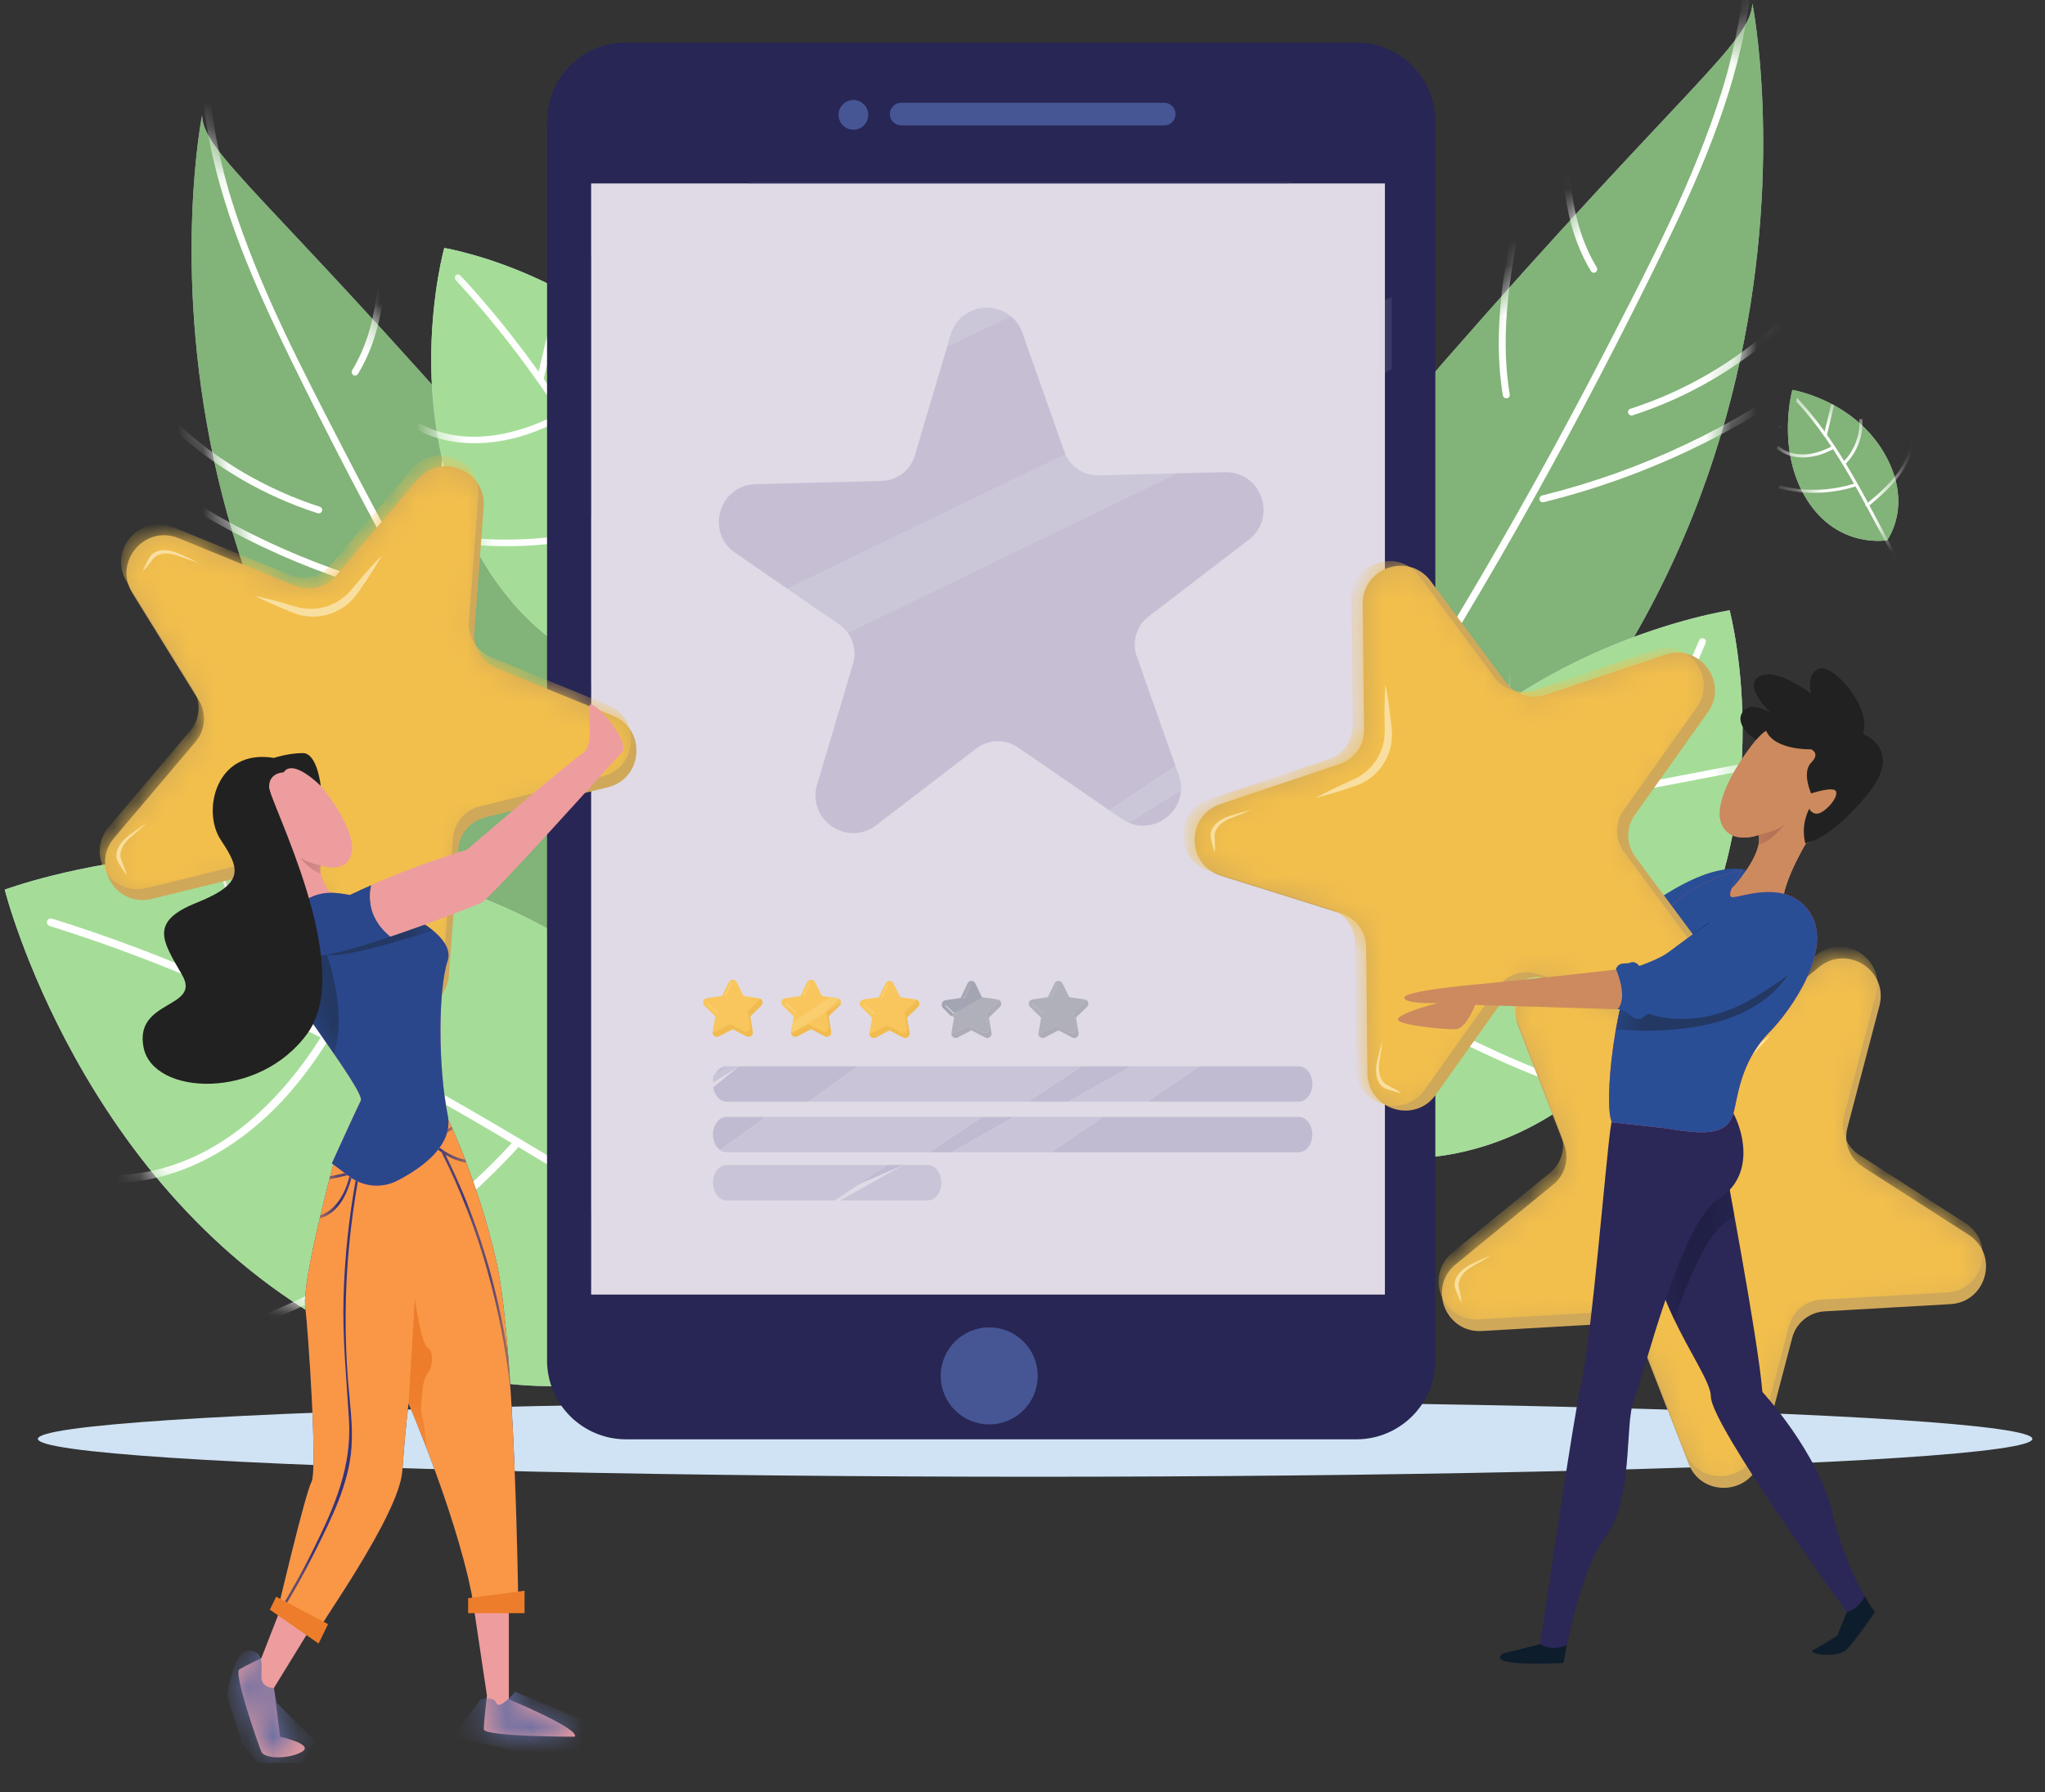 <svg xmlns="http://www.w3.org/2000/svg" xmlns:xlink="http://www.w3.org/1999/xlink" width="81" height="71" viewBox="0 0 81 71">
    <rect x="0" y="0" width="81" height="71" fill="#333333" stroke="none"/>
    <defs>
        <path id="6olm9fg8ga" d="M3.069 6.069c-.158 0-.315-.013-.47-.037-.148-1.66-.425-2.698-.425-2.698s-.772.117-1.981.462C-.058 2.73.295 1.568 1.199.83 1.747.382 2.409.164 3.065.164c.856 0 1.705.37 2.288 1.085 1.032 1.262.844 3.122-.418 4.154-.549.448-1.21.666-1.866.666"/>
        <path id="9ldyll5x2c" d="M.177 37.757S1.67 25.132 11.14 14.295C20.613 3.457 23.261 1.689 23.33.139c0 0 4.913 24.473-18.533 39.092l-4.62-1.474"/>
        <path id="mncgyktzhe" d="M22.81 36.37s-1.442-12.187-10.584-22.648C3.083 3.26.526 1.553.46.057c0 0-4.743 23.624 17.89 37.736l4.459-1.423"/>
        <path id="vz7tmaselg" d="M11.52 17.508s-5.663 1.037-9.246-4.7C-1.31 7.068.617.188.617.188S7.53 1.316 11.111 7.337s.408 10.171.408 10.171"/>
        <path id="lfozpzlcoi" d="M31.22 18.165s-7.57 6.393-17.832.887C3.124 13.546.117 1.619.117 1.619s11.29-4.228 21.79 1.702C32.41 9.25 31.22 18.165 31.22 18.165"/>
        <path id="aq6p34w1tk" d="M1.818 21.774s-4.141-5.995.617-13.114c4.758-7.119 13.7-8.472 13.7-8.472s2.292 8.561-2.793 15.825c-5.085 7.265-11.524 5.76-11.524 5.76"/>
        <path id="z1052u27xm" d="M4.084 6.064s-1.947.357-3.18-1.616C-.328 2.475.334.108.334.108s2.377.388 3.609 2.459c1.232 2.07.141 3.497.141 3.497"/>
        <path id="78xc2jsxwo" d="M17.35 1.895l-1.269 4.83c-.155.59.088 1.212.6 1.541l4.202 2.7c1.217.781.723 2.664-.721 2.746l-4.986.286c-.608.035-1.125.458-1.28 1.048l-1.269 4.83c-.367 1.399-2.31 1.51-2.835.162l-1.813-4.653c-.221-.568-.783-.929-1.392-.894l-4.985.286c-1.445.083-2.15-1.73-1.031-2.646l3.865-3.162c.472-.386.642-1.032.42-1.6L3.044 2.716C2.519 1.368 4.025.136 5.242.917l4.201 2.7c.513.329 1.18.29 1.652-.095L14.96.36c1.12-.916 2.757.136 2.39 1.535"/>
        <path id="bz15tet75q" d="M31.012 0.131L0.11 0.131 0.11 44.045 31.854 44.045 31.854 0.131 31.012 0.131"/>
        <path id="myn6ff9dss" d="M15.156 1.792l-.37 4.98c-.045.608.307 1.176.871 1.407l4.622 1.89c1.34.548 1.195 2.489-.21 2.833l-4.85 1.187c-.592.145-1.024.655-1.069 1.263l-.37 4.98c-.106 1.442-1.997 1.905-2.758.675l-2.628-4.246c-.321-.518-.94-.77-1.532-.626l-4.85 1.188c-1.405.344-2.43-1.311-1.495-2.415l3.226-3.812c.394-.465.444-1.132.123-1.65L1.238 5.2c-.762-1.23.495-2.715 1.834-2.168l4.622 1.89c.565.231 1.214.072 1.607-.393L12.527.717c.935-1.104 2.736-.367 2.63 1.075"/>
        <path id="u6jst6g0nu" d="M3.023 1.133L1.537 3.556l.248 1.929s1.365.296.87.593c-.497.297-1.49.297-1.614 0C.917 5.781-.076 2.963.172 2.814c.248-.148.869-.445.869-.445L1.909.144l1.114.99"/>
        <path id="1ljldkhxiw" d="M1.603.092v4.302s2.854 1.187 2.605 1.484c0 0-3.598 0-3.598-.297 0-.296.124-1.335.124-1.335L.15.33 1.603.092"/>
        <path id="r8xbtyf1sy" d="M6.79.128L2.321 2.057s-1.24 4.599-1.117 5.637c.124 1.038.496 6.527.248 6.973-.248.445-1.365 5.192-1.365 5.192s1.738.742 1.613.742c-.124 0 3.227-4.6 3.351-6.38.124-1.78.248-2.67.248-2.67s2.11 4.896 2.606 8.16l1.737-.297s-.124-10.236-.868-13.5C8.03 2.65 6.789.128 6.789.128"/>
        <path id="mzjc0ifquA" d="M4.898 6.444s-.7-.366-.908-.59c-.208-.225-.929-1.118-.8-1.654 0 0 .927.351 1.205-.384C4.758 2.856 3.008.625 2.581.5 2.153.375 1.203-.204.309.518c-.893.721.39 3.8 1.357 3.946 0 0 1.038 1.714.68 2.27 0 0 1.476.627 2.033.217.557-.41.519-.507.519-.507"/>
        <path id="j67h24suyC" d="M2.456 10.889s.956-2.104 1.147-2.486C3.794 8.02.161 3.432.161 2.858c0-.574.574-2.868 2.486-2.677 1.912.191 4.78 1.53 4.398 2.677-.382 1.147-.382 4.207 0 6.119.239 1.193-1.011 2.088-1.986 2.592-.614.319-1.355.256-1.908-.16l-.695-.52"/>
        <path id="nbidz25knE" d="M8.706 18.402c-.375-.652-.928-1.784-1.27-3.27-.557-2.41-2.783-4.822-2.783-4.822-.186-2.226-1.484-8.904-1.484-9.09 0 0-1.67-3.153-2.783.742-1.113 3.896 2.226 7.42 2.226 8.533 0 1.113 5.38 8.533 5.38 8.533l-.004.01c.24-.075.52-.248.718-.636"/>
        <path id="wrgtpm5jkG" d="M.044 7.917s.863-.45 1.118-.726c.255-.276 1.143-1.377.984-2.036 0 0-1.14.432-1.483-.473C.217 3.502 2.371.752 2.897.599 3.423.445 4.593-.267 5.693.62c1.1.888-.48 4.678-1.67 4.859 0 0-1.278 2.11-.836 2.794 0 0-1.818.773-2.504.267-.686-.505-.639-.624-.639-.624"/>
        <path id="4ttj1n77kI" d="M2.325 10.28c1.444.227 2.448.35 2.736-.533.184-.565.243-2.056 1.443-3.267.864-.872 2.503-3.24 1.647-4.671-.855-1.43-2.69-.692-3.089-.676-.398.016.357-1.08.357-1.08-1.978.479-3.034 1.38-3.882 2.818C.32 4.934-.073 9.5.273 10.05l2.052.228"/>
        <path id="mawweolceK" d="M9.407.8l2.975 4.01c.363.49 1 .69 1.579.495l4.733-1.59c1.371-.461 2.53 1.102 1.693 2.28l-2.895 4.07c-.353.496-.347 1.164.017 1.654l2.976 4.01c.861 1.162-.267 2.748-1.647 2.314l-4.764-1.495c-.582-.182-1.215.03-1.568.527l-2.895 4.07c-.838 1.178-2.695.596-2.71-.85l-.05-4.994c-.006-.61-.404-1.146-.986-1.329l-4.764-1.495c-1.38-.433-1.4-2.38-.029-2.84l4.733-1.59c.579-.195.966-.74.96-1.35l-.05-4.992C6.7.258 8.544-.362 9.406.8"/>
    </defs>
    <g fill="none" fill-rule="evenodd">
        <g>
            <g>
                <g transform="translate(-259 -41) translate(259 41)">
                    <ellipse cx="41" cy="57" fill="#D0E3F4" rx="39.5" ry="1.5"/>
                    <g>
                        <g transform="translate(66.334 20.843)">
                            <mask id="rpgz0gzojb" fill="#fff">
                                <use xlink:href="#6olm9fg8ga"/>
                            </mask>
                            <path d="M3.069 6.069c-.158 0-.315-.013-.47-.037-.148-1.66-.425-2.698-.425-2.698s-.772.117-1.981.462C-.058 2.73.295 1.568 1.199.83 1.747.382 2.409.164 3.065.164c.856 0 1.705.37 2.288 1.085 1.032 1.262.844 3.122-.418 4.154-.549.448-1.21.666-1.866.666" mask="url(#rpgz0gzojb)"/>
                        </g>
                        <path fill="#B1B4D0" d="M46.258 37.757s1.493-12.625 10.964-23.462C66.694 3.457 69.342 1.689 69.41.139c0 0 4.913 24.473-18.533 39.092l-4.62-1.474"/>
                        <g transform="translate(46.08)">
                            <mask id="dd3zmkjl5d" fill="#fff">
                                <use xlink:href="#9ldyll5x2c"/>
                            </mask>
                            <use fill="#82B378" xlink:href="#9ldyll5x2c"/>
                            <path fill="#FFFFFE" stroke="#FFF" stroke-width=".2" d="M.739 39.921l.04.035.014.035c-.028.139-.205.215-.294.083-.097-.144.08-.326.158-.417.325-.376.714-.71 1.057-1.072 1.337-1.412 2.57-2.92 3.73-4.48 2.333-3.142 4.402-6.484 6.407-9.842 2.038-3.412 3.969-6.888 5.789-10.421 1.696-3.293 3.455-6.635 4.567-10.18.622-1.98.913-3.991 1.105-6.051.177-1.883.349-3.774.92-5.587.015-.046.084-.017.07.028-.998 3.165-.776 6.542-1.513 9.76-.758 3.308-2.247 6.392-3.746 9.417-3.258 6.574-6.877 12.992-10.904 19.127-1.121 1.707-2.29 3.384-3.55 4.992-.619.79-1.26 1.562-1.926 2.312-.354.398-.716.79-1.085 1.174-.174.18-.35.36-.527.537-.126.127-.571.426-.358.61-.036-.031.01-.09.046-.06M15.025 19.725c3.949-.975 7.666-2.733 10.925-5.168.038-.028.083.03.045.06-3.27 2.442-6.999 4.204-10.961 5.182-.047.011-.055-.063-.01-.074M18.524 16.29c2.158-.697 4.129-1.839 5.806-3.365.036-.032.08.028.045.06-1.682 1.53-3.658 2.675-5.823 3.374-.045.015-.073-.055-.028-.07" mask="url(#dd3zmkjl5d)"/>
                            <path fill="#FFFFFE" d="M20.062 27.02c-1.407.102-2.788.363-4.136.781-.045.014-.074-.055-.028-.069 1.353-.42 2.741-.683 4.155-.786.047-.004.057.07.009.074" mask="url(#dd3zmkjl5d)"/>
                            <path fill="#FFFFFE" stroke="#FFF" stroke-width=".2" d="M13.547 15.651c-.428-2.553.06-5.111.56-7.616.01-.047.084-.038.075.01-.5 2.498-.988 5.05-.561 7.597.008.047-.066.056-.074.01" mask="url(#dd3zmkjl5d)"/>
                            <path fill="#FFFFFE" d="M7.477 26.933c-1.168-3.21-1.423-6.695-.735-10.042.01-.047.084-.037.074.01-.686 3.335-.434 6.804.73 10.004.017.045-.052.073-.069.028M2.692 32.824c-.877-1.596-1.233-3.404-1.03-5.213.005-.048.079-.037.073.01-.201 1.799.155 3.59 1.027 5.175.023.042-.047.07-.07.028" mask="url(#dd3zmkjl5d)"/>
                            <path fill="#FFFFFE" stroke="#FFF" stroke-width=".2" d="M17.022 10.69c-1.138-1.878-1.174-4.109-1.175-6.24 0-.047.074-.057.074-.01 0 2.115.031 4.34 1.16 6.206.025.04-.034.086-.059.045" mask="url(#dd3zmkjl5d)"/>
                        </g>
                        <path fill="#B1B4D0" d="M30.351 40.892s-1.44-12.186-10.584-22.648C10.624 7.783 8.068 6.076 8.003 4.58c0 0-4.743 23.624 17.89 37.735l4.458-1.423"/>
                        <g transform="translate(7.542 4.522)">
                            <mask id="07b9hlrunf" fill="#fff">
                                <use xlink:href="#mncgyktzhe"/>
                            </mask>
                            <use fill="#82B378" xlink:href="#mncgyktzhe"/>
                            <path fill="#FFFFFE" stroke="#FFF" stroke-width=".2" d="M22.267 38.46l-.038.033-.014.033c.027.134.197.208.284.08.094-.138-.077-.314-.153-.402-.314-.363-.69-.686-1.02-1.035-1.291-1.362-2.481-2.818-3.6-4.324-2.253-3.033-4.25-6.259-6.186-9.5-1.967-3.294-3.83-6.65-5.587-10.06-1.638-3.179-3.335-6.405-4.41-9.827-.6-1.911-.88-3.852-1.066-5.84C.307-4.202.14-6.027-.411-7.777c-.014-.045-.08-.017-.067.027.963 3.055.749 6.315 1.46 9.42.732 3.194 2.169 6.171 3.616 9.091 3.145 6.346 6.639 12.542 10.526 18.464 1.082 1.648 2.21 3.267 3.427 4.819.597.762 1.215 1.508 1.859 2.231.342.385.69.763 1.047 1.134.168.174.337.347.508.519.123.122.552.41.346.588.035-.03-.008-.088-.044-.058M8.477 18.964c-3.812-.941-7.4-2.64-10.546-4.988-.037-.028-.08.03-.044.057 3.157 2.357 6.756 4.058 10.581 5.002.045.011.053-.06.009-.071M5.099 15.648c-2.083-.673-3.985-1.775-5.605-3.248-.034-.031-.077.026-.043.057 1.624 1.478 3.531 2.583 5.62 3.257.045.015.072-.052.028-.066" mask="url(#07b9hlrunf)"/>
                            <path fill="#FFFFFE" d="M3.615 26.005c1.358.1 2.691.351 3.992.755.044.013.071-.053.027-.067-1.306-.405-2.646-.66-4.01-.759-.047-.004-.056.068-.01.071M9.904 15.031c.413-2.464-.06-4.934-.542-7.352-.009-.045-.08-.036-.071.01.481 2.411.954 4.875.541 7.333-.007.046.064.055.072.01M15.763 25.922c1.127-3.1 1.374-6.463.71-9.694-.01-.045-.081-.036-.072.01.662 3.22.418 6.568-.705 9.657-.016.043.05.07.067.027M20.381 31.608c.847-1.54 1.191-3.285.996-5.032-.006-.046-.077-.036-.072.01.195 1.736-.15 3.465-.99 4.995-.023.04.044.067.066.027" mask="url(#07b9hlrunf)"/>
                            <path fill="#FFFFFE" stroke="#FFF" stroke-width=".2" d="M6.55 10.243C7.646 8.43 7.682 6.276 7.682 4.218c0-.045-.071-.055-.071-.008 0 2.041-.03 4.19-1.12 5.99-.024.038.033.082.057.043" mask="url(#07b9hlrunf)"/>
                        </g>
                        <path fill="#C7C4D8" d="M28.5 27.143s-5.663 1.037-9.247-4.7c-3.583-5.739-1.656-12.62-1.656-12.62s6.912 1.128 10.493 7.15c3.583 6.02.41 10.17.41 10.17"/>
                        <g transform="translate(16.98 9.635)">
                            <mask id="wui6ws5roh" fill="#fff">
                                <use xlink:href="#vz7tmaselg"/>
                            </mask>
                            <use fill="#A5DD98" xlink:href="#vz7tmaselg"/>
                            <path fill="#FAECEA" d="M-.734 4.404l-.075-.022c-.021-.007-.045.006-.05.028-.007.021.006.044.027.05l.075.022c.021.007.044-.006.05-.028.007-.021-.006-.044-.027-.05" mask="url(#wui6ws5roh)"/>
                            <path fill="#FFFFFE" stroke="#FFF" stroke-width=".2" d="M1.14 1.388c1.205 1.298 2.308 2.69 3.328 4.138C5.48 6.965 6.41 8.458 7.296 9.978c.89 1.53 1.733 3.086 2.567 4.647.835 1.566 1.661 3.137 2.514 4.694.85 1.552 1.728 3.091 2.669 4.592.115.184.232.367.35.55.02.034.075.004.054-.03-.96-1.496-1.854-3.035-2.716-4.59-.86-1.554-1.687-3.124-2.521-4.69-.836-1.571-1.678-3.14-2.563-4.683-.88-1.534-1.802-3.045-2.803-4.503-.99-1.443-2.057-2.835-3.224-4.139-.145-.162-.291-.322-.44-.481-.026-.03-.07.013-.043.043" mask="url(#wui6ws5roh)"/>
                            <path fill="#FFFFFE" stroke="#FFF" stroke-width=".2" d="M4.447 5.391l.804-3.366c.009-.039-.05-.056-.06-.017l-.803 3.366c-.01.039.05.056.059.017" mask="url(#wui6ws5roh)"/>
                            <path fill="#FAECEA" d="M6.578 8.675c1.017-.997 1.687-2.325 1.898-3.732.062-.411.083-.827.064-1.242-.001-.04-.063-.042-.061-.002.062 1.417-.354 2.837-1.16 4.003-.23.334-.494.644-.784.929-.028.027.015.072.043.044" mask="url(#wui6ws5roh)"/>
                            <path fill="#FFFFFE" stroke="#FFF" stroke-width=".2" d="M5.302 6.785C3.753 7.608 1.919 8.1.205 7.503c-.43-.15-.834-.366-1.193-.648-.03-.024-.062.029-.032.053 1.383 1.085 3.267 1.108 4.875.574.51-.17 1.002-.39 1.476-.642.035-.019.006-.073-.03-.055M7.859 11.103c-2.16.683-4.46.896-6.71.624-.65-.08-1.296-.2-1.932-.358-.039-.01-.056.05-.017.059 2.212.553 4.538.624 6.78.208.64-.118 1.272-.277 1.893-.473.038-.012.024-.072-.014-.06" mask="url(#wui6ws5roh)"/>
                            <path fill="#FAECEA" d="M9.243 13.52c1.281-1.076 2.569-2.177 3.573-3.526.867-1.163 1.496-2.526 1.633-3.982.074-.783-.006-1.576-.268-2.318-.013-.037-.073-.024-.06.014.472 1.338.331 2.803-.164 4.114-.558 1.479-1.566 2.727-2.688 3.82-.66.644-1.363 1.24-2.069 1.833-.03.026.013.07.043.045" mask="url(#wui6ws5roh)"/>
                        </g>
                        <path fill="#C7C4D8" d="M31.29 51.788s-7.57 6.393-17.833.887C3.195 47.17.188 35.243.188 35.243s11.29-4.228 21.79 1.701c10.502 5.93 9.312 14.844 9.312 14.844"/>
                        <g transform="translate(.07 33.624)">
                            <mask id="nksqohff0j" fill="#fff">
                                <use xlink:href="#lfozpzlcoi"/>
                            </mask>
                            <use fill="#A5DD98" xlink:href="#lfozpzlcoi"/>
                            <path fill="#FAECEA" d="M1.705 9.07l-.13.032c-.037.009-.061.048-.052.086.009.037.048.06.085.052l.13-.031c.038-.01.062-.049.053-.086-.01-.037-.048-.061-.086-.052" mask="url(#nksqohff0j)"/>
                            <path fill="#FFFFFE" stroke="#FFF" stroke-width=".2" d="M1.924 2.963c2.912.908 5.75 2.043 8.512 3.335 2.742 1.283 5.412 2.717 8.033 4.23 2.639 1.524 5.23 3.127 7.81 4.747 2.588 1.624 5.165 3.265 7.77 4.86 2.6 1.592 5.227 3.14 7.916 4.576.33.176.662.351.994.524.06.032.116-.059.055-.09-2.715-1.416-5.366-2.95-7.984-4.536-2.613-1.585-5.193-3.221-7.778-4.849-2.593-1.631-5.192-3.254-7.835-4.803-2.626-1.54-5.296-3.006-8.038-4.328C8.665 5.32 5.88 4.154 3.022 3.204c-.355-.118-.711-.232-1.068-.343-.066-.02-.095.081-.03.102" mask="url(#nksqohff0j)"/>
                            <path fill="#FAECEA" d="M10.29 6.115L8.611.398c-.02-.066-.123-.041-.103.025l1.679 5.716c.019.066.122.041.103-.024M16.283 9.196c.666-2.359.53-4.915-.358-7.198-.26-.667-.584-1.306-.966-1.91-.037-.059-.13-.008-.094.05 1.305 2.061 1.899 4.54 1.692 6.971-.06.697-.187 1.385-.377 2.058-.018.066.084.095.103.03" mask="url(#nksqohff0j)"/>
                            <path fill="#FFFFFE" stroke="#FFF" stroke-width=".2" d="M12.76 7.466c-1.61 2.554-3.93 4.855-7 5.432-.772.145-1.56.166-2.336.052-.068-.01-.07.097-.002.106 2.994.439 5.827-1.139 7.772-3.312.618-.69 1.163-1.44 1.656-2.223.037-.058-.054-.113-.09-.055M20.272 11.728c-2.642 2.867-5.896 5.154-9.488 6.67-1.04.44-2.107.812-3.194 1.12-.066.018-.04.121.025.102 3.778-1.066 7.313-2.95 10.308-5.489.855-.724 1.663-1.502 2.422-2.326.046-.05-.027-.128-.073-.077" mask="url(#nksqohff0j)"/>
                            <path fill="#FAECEA" d="M24.408 14.154c.993-2.703 1.975-5.449 2.322-8.323.299-2.48.072-5.054-.969-7.346-.559-1.232-1.356-2.349-2.382-3.234-.052-.044-.13.028-.078.073 1.85 1.596 2.892 3.904 3.275 6.286.431 2.686-.007 5.414-.748 8.006-.435 1.526-.975 3.02-1.522 4.508-.024.064.078.094.102.03" mask="url(#nksqohff0j)"/>
                        </g>
                        <path fill="#C7C4D8" d="M54.19 45.763s-4.14-5.995.618-13.114c4.758-7.119 13.7-8.472 13.7-8.472s2.292 8.561-2.793 15.825c-5.085 7.264-11.524 5.76-11.524 5.76"/>
                        <g transform="translate(52.373 23.989)">
                            <mask id="mgl2h4df5l" fill="#fff">
                                <use xlink:href="#aq6p34w1tk"/>
                            </mask>
                            <use fill="#A5DD98" xlink:href="#aq6p34w1tk"/>
                            <path fill="#FAECEA" d="M10.568.82l-.013-.098c-.004-.028-.031-.048-.059-.044-.028.004-.048.03-.045.059l.014.097c.004.028.031.048.059.045.028-.004.049-.031.044-.06" mask="url(#mgl2h4df5l)"/>
                            <path fill="#FFFFFE" stroke="#FFF" stroke-width=".2" d="M15.023 1.414c-.872 2.067-1.903 4.062-3.045 5.992-1.134 1.916-2.373 3.767-3.666 5.578-1.303 1.823-2.66 3.605-4.028 5.379C2.91 20.14 1.527 21.91.174 23.704c-1.35 1.79-2.668 3.602-3.91 5.468-.153.23-.304.46-.454.69-.027.042.035.09.062.047 1.229-1.886 2.54-3.718 3.887-5.52 1.344-1.8 2.726-3.572 4.1-5.349 1.378-1.781 2.75-3.568 4.071-5.392 1.313-1.813 2.576-3.663 3.739-5.576 1.15-1.892 2.201-3.847 3.1-5.872.11-.251.22-.504.326-.757.02-.047-.052-.076-.072-.03" mask="url(#mgl2h4df5l)"/>
                            <path fill="#FFFFFE" stroke="#FFF" stroke-width=".2" d="M12.122 7.312l4.303-.823c.05-.01.039-.086-.01-.077l-4.303.823c-.05.01-.04.087.01.077" mask="url(#mgl2h4df5l)"/>
                            <path fill="#FAECEA" d="M9.442 11.479c1.679.655 3.559.737 5.293.25.507-.143.997-.335 1.467-.572.044-.023.015-.095-.03-.072-1.602.808-3.458 1.067-5.223.743-.505-.093-1-.235-1.479-.422-.046-.018-.075.055-.028.073M10.958 9.024C9.203 7.664 7.684 5.803 7.48 3.515c-.052-.575-.01-1.153.128-1.713.012-.049-.066-.058-.078-.01-.534 2.161.42 4.346 1.872 5.925.461.5.971.952 1.509 1.369.04.03.087-.032.047-.062M7.306 14.219C5.395 12.08 3.953 9.538 3.098 6.8c-.248-.792-.445-1.6-.592-2.416-.01-.05-.086-.039-.078.01.512 2.842 1.64 5.562 3.286 7.934.469.677.98 1.323 1.53 1.937.033.038.095-.01.062-.047" mask="url(#mgl2h4df5l)"/>
                            <path fill="#FFFFFE" stroke="#FFF" stroke-width=".2" d="M5.237 17.073c1.907.919 3.846 1.832 5.926 2.29 1.793.395 3.693.412 5.445-.187.94-.321 1.814-.826 2.535-1.514.036-.034-.011-.097-.048-.062-1.299 1.24-3.062 1.84-4.832 1.95-1.997.125-3.962-.39-5.807-1.115-1.085-.427-2.14-.929-3.19-1.435-.046-.021-.075.051-.03.073" mask="url(#mgl2h4df5l)"/>
                        </g>
                        <path fill="#C7C4D8" d="M74.744 21.402s-1.948.356-3.18-1.617c-1.233-1.973-.57-4.339-.57-4.339s2.377.387 3.609 2.458c1.232 2.07.14 3.498.14 3.498"/>
                        <g transform="translate(70.66 15.337)">
                            <mask id="lzwbqhcybn" fill="#fff">
                                <use xlink:href="#z1052u27xm"/>
                            </mask>
                            <use fill="#82B378" xlink:href="#z1052u27xm"/>
                            <path fill="#FAECEA" d="M-0.13 1.558L-0.156 1.551 -0.174 1.56 -0.164 1.578 -0.138 1.585 -0.121 1.576 -0.13 1.558" mask="url(#lzwbqhcybn)"/>
                            <path fill="#FFF" stroke="#FFF" stroke-width=".1" d="M.514.521c.415.447.794.925 1.145 1.423.347.495.668 1.008.972 1.53.306.527.596 1.062.883 1.599.288.538.572 1.079.865 1.614.293.534.594 1.063.918 1.579l.12.19.019-.01c-.33-.516-.638-1.045-.934-1.58-.296-.534-.58-1.074-.868-1.612-.287-.54-.576-1.08-.881-1.61-.302-.528-.62-1.048-.964-1.549C1.45 1.6 1.082 1.12.68.672L.53.506.514.521" mask="url(#lzwbqhcybn)"/>
                            <path fill="#FFF" stroke="#FFF" stroke-width=".1" d="M1.651 1.898L1.928.74l-.02-.006-.277 1.158.02.006M2.384 3.027c.35-.343.58-.8.653-1.284.021-.141.028-.284.022-.427h-.021c.022.487-.122.975-.399 1.376-.08.115-.17.222-.27.32l.015.015M1.945 2.377c-.532.283-1.163.452-1.753.247-.147-.051-.286-.126-.41-.223l-.01.019c.475.373 1.123.38 1.676.197.175-.058.344-.135.507-.221l-.01-.019M2.825 3.862c-.743.235-1.534.308-2.307.215-.224-.027-.446-.069-.665-.124l-.006.02c.761.191 1.56.215 2.332.072.22-.04.437-.095.65-.163l-.004-.02M3.301 4.693c.44-.37.883-.749 1.229-1.213.298-.4.514-.869.561-1.37.025-.268-.002-.541-.092-.796l-.02.005c.162.46.113.963-.057 1.414-.192.509-.539.938-.924 1.314-.227.221-.47.427-.712.63l.015.016" mask="url(#lzwbqhcybn)"/>
                        </g>
                        <path fill="#282654" d="M53.723 57.017H24.797c-1.728 0-3.129-1.4-3.129-3.129V4.808c0-1.727 1.401-3.128 3.13-3.128h28.925c1.728 0 3.129 1.4 3.129 3.129v49.08c0 1.727-1.401 3.128-3.13 3.128"/>
                        <path fill="#DFDAE5" d="M54.021 7.267L23.414 7.267 23.414 51.283 54.855 51.283 54.855 7.267 54.021 7.267"/>
                        <path fill="#465695" d="M41.104 54.504c0 1.061-.86 1.922-1.921 1.922-1.062 0-1.922-.86-1.922-1.922 0-1.06.86-1.921 1.922-1.921 1.06 0 1.92.86 1.92 1.921M34.391 4.55c0 .325-.263.588-.588.588-.325 0-.589-.263-.589-.588 0-.325.264-.589.589-.589.325 0 .588.264.588.589M46.113 4.968H35.695c-.247 0-.449-.202-.449-.449 0-.246.202-.448.449-.448h10.418c.247 0 .448.202.448.448 0 .247-.201.449-.448.449"/>
                        <path fill="#E05766" d="M7.155 41.126l-.125-.018c.004-.027.41-2.79 2.46-2.918l.007.126c-1.946.121-2.338 2.783-2.342 2.81"/>
                        <path fill="#465695" d="M9.118 38.312s.599.481 1.46.24c.86-.242 1.617.474 1.617.474s-.752-2.016-3.077-.714"/>
                        <path fill="#D0A85A" d="M74.442 39.845l-1.269 4.83c-.154.589.088 1.211.601 1.54l4.201 2.7c1.217.782.723 2.664-.721 2.747l-4.985.286c-.61.035-1.126.458-1.281 1.048l-1.269 4.83c-.367 1.398-2.31 1.51-2.835.162l-1.813-4.653c-.221-.568-.783-.93-1.392-.895l-4.985.287c-1.444.082-2.15-1.731-1.031-2.647l3.865-3.162c.472-.386.642-1.032.42-1.6l-1.812-4.653c-.525-1.348.981-2.58 2.198-1.798l4.201 2.699c.513.33 1.18.291 1.652-.095l3.865-3.162c1.12-.915 2.757.137 2.39 1.536"/>
                        <g transform="translate(57.092 37.95)">
                            <mask id="pjinb0nw5p" fill="#fff">
                                <use xlink:href="#78xc2jsxwo"/>
                            </mask>
                            <path fill="#F2BF4C" d="M17.219 1.43l-1.268 4.83c-.155.59.087 1.212.6 1.541l4.201 2.7c1.217.781.723 2.663-.721 2.746l-4.985.286c-.61.035-1.126.458-1.281 1.048l-1.269 4.83c-.367 1.398-2.31 1.51-2.835.162L7.848 14.92c-.221-.568-.783-.929-1.392-.894l-4.985.286c-1.444.083-2.15-1.73-1.031-2.647l3.865-3.161c.472-.386.642-1.032.42-1.6L2.913 2.25C2.388.903 3.894-.33 5.11.452l4.202 2.7c.513.329 1.18.29 1.651-.096L14.83-.105c1.12-.916 2.757.136 2.389 1.535" mask="url(#pjinb0nw5p)"/>
                        </g>
                        <path fill="#F9DF9F" d="M69.387 41.819c.1-.18.217-.36.354-.536.129-.096.26-.191.393-.283-.24.283-.49.554-.747.819M62.923 39.963c-.235-.12-.467-.252-.698-.388l-.084-.048-.04-.023-.042-.02c-.054-.028-.11-.049-.163-.067-.107-.037-.212-.055-.308-.055h-.017c-.094 0-.18.017-.254.052-.039.018-.076.038-.107.065l-.024.02-.024.022-.05.045c-.131.118-.267.232-.416.333.096-.152.204-.293.317-.429.03-.034.053-.068.088-.101.033-.034.073-.061.115-.085.085-.047.19-.068.305-.068.115.002.239.024.365.072.063.024.126.052.188.086l.046.026.046.028.087.058c.225.153.45.31.67.477M57.89 51.622c-.085-.159-.153-.323-.215-.489-.015-.042-.032-.08-.043-.127-.013-.045-.017-.093-.017-.141.003-.098.037-.2.094-.299.06-.098.14-.195.244-.28.053-.042.109-.083.17-.12l.045-.027.047-.025.094-.047c.245-.119.492-.235.748-.342-.222.144-.452.279-.685.41l-.084.05-.04.023-.038.026c-.05.033-.097.07-.14.108-.086.075-.155.158-.203.243-.05.085-.082.172-.089.257-.003.042-.004.085.004.125l.005.03.007.033.014.065c.036.173.067.348.081.527"/>
                        <path fill="#C6BFD4" d="M33.804 33.005c-.92 0-1.748-.882-1.439-1.925l1.421-4.787c.128-.43.041-.884-.213-1.231l13.026-6.31 1.915-.048h.043c1.416 0 2.04 1.806.904 2.677l-3.964 3.038c-.484.37-.674 1.011-.47 1.586l1.536 4.348-2.618 1.75-3.623-2.493c-.24-.166-.52-.248-.797-.248-.303 0-.605.097-.857.29l-3.963 3.038c-.285.218-.598.315-.901.315m11.475-.294c-.191 0-.387-.038-.578-.122l2.079-1.301c-.034.799-.73 1.423-1.5 1.423m-14.088-9.384l-2.07-1.425c-1.192-.82-.639-2.686.807-2.723l4.992-.127c.61-.016 1.14-.422 1.314-1.007l1.284-4.328 2.513-1.199c.2.162.363.384.463.667l1.664 4.708c.013.039.028.076.045.112l-11.012 5.322"/>
                        <path fill="#C1BBD2" d="M51.442 43.64h-5.986l2.051-1.4h3.935c.296 0 .538.315.538.7 0 .385-.242.7-.538.7m-9.12 0h-1.59l2.108-1.4h1.967l-2.484 1.4m-10.298 0h-3.247c-.26 0-.48-.245-.528-.566l1.024-.834h4.7l-1.95 1.4m-3.745-.96c.08-.258.274-.44.499-.44h.006l-.505.44M51.442 45.645h-9.808l2.051-1.4h7.757c.296 0 .538.314.538.7 0 .385-.242.7-.538.7m-13.75 0h-.889l2.108-1.4h1.266l-2.485 1.4m-9.176-.09c-.164-.12-.276-.349-.276-.61 0-.386.242-.7.538-.7h1.563l-1.825 1.31M33.288 47.227L33.067 47.227 35.175 46.151 35.773 46.151 33.288 47.227"/>
                        <path fill="#F9C65D" d="M29.178 38.904l.271.55.607.09c.141.02.198.193.096.292l-.44.428.104.605c.024.14-.123.248-.25.181l-.542-.285-.543.285c-.126.067-.274-.04-.25-.18l.104-.606-.44-.428c-.101-.1-.045-.273.096-.293l.607-.088.272-.55c.063-.128.245-.128.308 0"/>
                        <path fill="#C8C5D9" d="M28.4 42.165c.025 0 .05-.025.074-.078-.024.053-.05.078-.073.078m1.247 0c.099-.003.186-.408.169-.91.017.502-.07.907-.169.91m-1.173-.079l.006-.013.543-1.308.543 1.308.001.003-.001-.003-.543-1.308-.543 1.308-.006.013"/>
                        <path fill="#F1BB50" d="M29.647 41.07c-.026 0-.053-.006-.079-.02h-.001l-.543-.285-.543.285-.006.003c-.025.012-.05.017-.074.017h-.002c-.098 0-.184-.088-.168-.196v-.005l.002-.012c.022.01.045.015.069.015.026 0 .053-.007.08-.02l.542-.286.543.286c.027.013.054.02.08.02.1 0 .189-.09.17-.202l-.104-.604.44-.428c.024-.025.04-.053.047-.083.108.046.142.193.052.281l-.44.428.104.605v.003c.018.11-.07.198-.168.198h-.001"/>
                        <path fill="#FACF72" d="M28.74 39.454c-.018 0-.04-.021-.028-.045l.22-.477c.006-.01.014-.015.023-.015.02 0 .04.021.03.045l-.222.477c-.005.01-.013.015-.022.015M28.408 40.135c-.007 0-.014-.003-.02-.008l-.386-.358c-.022-.02 0-.048.024-.048.007 0 .014.003.02.009l.386.357c.022.02 0 .048-.024.048"/>
                        <path fill="#F9C65D" d="M32.282 38.904l.272.55.607.09c.141.02.197.193.095.292l-.439.428.104.605c.024.14-.124.248-.25.181l-.543-.285-.543.285c-.126.067-.273-.04-.25-.18l.105-.606-.44-.428c-.102-.1-.045-.273.096-.293l.607-.088.271-.55c.063-.128.245-.128.308 0"/>
                        <path fill="#C8C5D9" d="M31.505 42.272h-.001.001c.026 0 .053-.043.079-.137-.026.094-.053.137-.079.137m1.248 0c.099-.004.185-.629.168-1.4.017.771-.07 1.396-.168 1.4"/>
                        <path fill="#F1BB50" d="M31.505 41.07h-.001c-.075 0-.143-.05-.164-.123l.19-.119.499-.262.543.286c.026.013.054.02.08.02.1 0 .189-.09.17-.202l-.101-.587.587-.367c0 .042-.016.086-.052.12l-.439.428.104.605v.003c.017.11-.07.198-.168.198h-.002c-.026 0-.053-.006-.08-.02l-.543-.285-.543.285h-.001c-.026.014-.053.02-.079.02"/>
                        <path fill="#FACF72" d="M31.846 39.454c-.02 0-.04-.021-.03-.045l.222-.477c.005-.01.013-.015.022-.015.02 0 .04.021.029.045l-.221.477c-.005.01-.014.015-.022.015M31.513 40.135c-.007 0-.014-.003-.02-.008l-.386-.358c-.022-.02 0-.048.023-.048.008 0 .015.003.021.009l.386.357c.022.02 0 .048-.024.048"/>
                        <path fill="#F9C65D" d="M35.387 38.953l.272.55.607.089c.14.02.197.194.095.293l-.44.428.105.605c.023.14-.124.247-.25.181l-.543-.285-.543.285c-.126.066-.274-.04-.25-.181l.104-.605-.439-.428c-.102-.1-.046-.273.095-.293l.607-.088.272-.55c.063-.128.245-.128.308 0"/>
                        <path fill="#C8C5D9" d="M34.61 41.27c.026 0 .053-.007.079-.022-.026.015-.053.022-.078.022m1.246 0c.099-.001.186-.1.17-.222.016.122-.071.221-.17.222m-.08-.022l-.544-.32-.543.32.543-.32.543.32h.002m.144-.881l.44-.48v-.001l-.44.48"/>
                        <path fill="#F1BB50" d="M34.61 41.12h-.001c-.097-.001-.182-.086-.17-.192l.002-.01.002-.012c.021.01.044.014.068.014.026 0 .054-.006.08-.02l.543-.285.543.285c.026.014.053.02.08.02.1 0 .188-.09.17-.2l-.104-.605.439-.429c.024-.024.04-.052.047-.082.102.043.139.177.066.266v.001h-.001v.001h-.001l-.004.004v.001l-.001.001-.001.002h-.002v.001l-.001.001-.001.001-.002.002-.44.428.105.605v.003c.017.11-.07.198-.169.198h-.001c-.026 0-.053-.006-.078-.02h-.002l-.543-.285-.543.285h-.001c-.026.014-.053.02-.078.02h-.001"/>
                        <path fill="#FACF72" d="M34.95 39.503c-.019 0-.04-.021-.029-.045l.221-.477c.005-.01.014-.015.023-.015.019 0 .04.021.029.045l-.221.477c-.005.01-.014.015-.023.015M34.618 40.184c-.007 0-.014-.003-.02-.009l-.386-.357c-.022-.02 0-.048.023-.048.007 0 .015.003.021.009l.386.357c.021.02 0 .048-.024.048"/>
                        <path fill="#A4A5B2" d="M37.672 40.258l-.321-.328c-.102-.104-.046-.284.095-.306l.607-.092.271-.574c.032-.067.093-.1.154-.1.062 0 .123.033.155.1l.271.574.022.003-1.076.62-.348-.336c-.007-.006-.014-.009-.021-.009-.024 0-.046.03-.024.05l.338.327-.123.07m.738-1.287c-.009 0-.017.005-.022.016l-.221.498c-.011.025.01.048.029.048.009 0 .017-.005.022-.016l.221-.498c.011-.025-.01-.048-.029-.048"/>
                        <path fill="#A4A5B2" d="M38.196 39.503c-.02 0-.04-.021-.03-.045l.222-.477c.005-.01.013-.015.022-.015.02 0 .04.021.03.045l-.222.477c-.005.01-.013.015-.022.015M37.795 40.131l-.338-.313c-.022-.02 0-.048.024-.048.007 0 .014.003.02.009l.349.322-.055.03"/>
                        <g transform="translate(23.272 7.079)">
                            <mask id="je241yomur" fill="#fff">
                                <use xlink:href="#bz15tet75q"/>
                            </mask>
                            <path fill="#46436F" d="M.11 13.385V3.043l.033-.015V13.37l-.033.015M27.764.19H6.375L6.501.13h21.383l-.12.058" mask="url(#je241yomur)"/>
                            <path fill="#CCC6D9" d="M14.248 6.639l.136-.46c.21-.708.821-1.068 1.433-1.068.336 0 .673.109.943.329l-2.512 1.199" mask="url(#je241yomur)"/>
                            <path fill="#46436F" d="M.143 20.923l-.033-.014v-.887l.033-.016v.917m31.44-13.247V4.813l.27-.131v2.862l-.27.132" mask="url(#je241yomur)"/>
                            <path fill="#CCC6D9" d="M10.301 17.983c-.091-.126-.205-.237-.338-.329L7.92 16.248l11.012-5.322c.227.501.727.827 1.282.827h.036l3.078-.079L10.3 17.983" mask="url(#je241yomur)"/>
                            <path fill="#46436F" d="M0.143 44.045L0.11 44.045 0.11 41.006 0.143 40.989 0.143 44.045" mask="url(#je241yomur)"/>
                            <path fill="#C9C4D7" d="M22.184 36.561h-3.133l2.484-1.4h2.7l-2.05 1.4m-4.725 0H8.753l1.949-1.4h8.866l-2.108 1.4M18.362 38.566H14.42l2.485-1.4h3.508l-2.051 1.4m-4.83 0H5.505c-.095 0-.184-.032-.262-.09l1.825-1.31h8.57l-2.108 1.4M13.476 40.473h-3.46l2.485-1.4h.975c.295 0 .537.315.537.7 0 .385-.242.7-.537.7m-3.681 0H5.506c-.296 0-.538-.315-.538-.7 0-.385.242-.7.538-.7h6.397l-2.108 1.4" mask="url(#je241yomur)"/>
                            <path fill="#AFB0B9" d="M15.83 34.04c-.027 0-.053-.005-.079-.019.026.014.052.02.078.02m-1.247 0c-.098-.001-.184-.088-.168-.197-.016.109.07.196.168.197M16 33.845l-.001-.006-.104-.605.104.605v.006m-.268-.003c-.027 0-.054-.006-.08-.02l-.544-.286-.543.286c-.026.014-.053.02-.08.02-.023 0-.046-.005-.068-.015l.102-.593-.117-.114.122-.068.048.045c.006.006.014.008.02.008.024 0 .046-.028.024-.048l-.037-.035 1.076-.594.585.085c.141.02.197.193.097.292.09-.088.054-.234-.053-.28-.008.03-.023.059-.048.083l-.439.428.104.605c.019.11-.07.2-.17.2" mask="url(#je241yomur)"/>
                            <path fill="#D9D7E3" d="M14.584 34.205c.026 0 .052-.007.078-.022-.026.015-.052.022-.078.022m1.246 0c.097 0 .182-.096.17-.216.012.12-.073.216-.17.216m-.079-.022h-.001l-.543-.324-.543.323.543-.323.543.323.001.001m.144-.891l.44-.485v-.002.002l-.44.485" mask="url(#je241yomur)"/>
                            <path fill="#AEADB7" d="M15.83 34.04c-.027 0-.053-.005-.079-.019h-.001l-.543-.286-.543.285-.002.001c-.026.014-.052.02-.078.02h-.002c-.098-.001-.184-.088-.168-.197v-.005l.002-.012c.021.01.045.015.069.015.026 0 .053-.006.08-.02l.542-.286.544.286c.026.014.053.02.08.02.1 0 .188-.09.169-.201l-.104-.605.44-.428c.024-.024.04-.053.047-.083.107.046.142.192.053.28l-.001.001-.44.428.104.605v.006l.001.004c.012.107-.073.191-.17.192" mask="url(#je241yomur)"/>
                            <path fill="#AFB0B9" d="M14.592 33.105c-.007 0-.015-.002-.021-.008l-.048-.045.055-.03.037.035c.022.02 0 .048-.023.048M19.278 34.04c-.026 0-.053-.005-.079-.019.026.014.053.02.079.02m-1.247 0c-.099-.001-.185-.089-.17-.198-.015.11.071.197.17.198m1.417-.199v-.003l-.104-.605.103.605.001.003m-.27 0c-.026 0-.053-.006-.08-.02l-.542-.286-.543.286c-.027.014-.054.02-.08.02-.024 0-.047-.005-.068-.015l-.002.012.103-.605-.44-.428c-.101-.1-.045-.272.096-.293l.607-.088.272-.55c.031-.064.093-.096.154-.096s.123.032.154.096l.272.55.607.088c.14.02.197.194.095.293.09-.088.056-.235-.052-.28-.007.029-.023.058-.047.082l-.44.428.104.605c.02.11-.07.2-.17.2m-1.52-1.15c-.025 0-.046.029-.024.049l.385.357c.007.006.014.008.02.008.025 0 .046-.028.025-.048l-.386-.357c-.007-.006-.014-.008-.02-.008m.929-.805c-.01 0-.018.004-.023.015l-.22.477c-.012.024.009.046.028.046.01 0 .018-.005.023-.016l.22-.477c.012-.023-.01-.045-.028-.045" mask="url(#je241yomur)"/>
                            <path fill="#D9D7E3" d="M18.032 35.135c.026-.001.053-.028.079-.09-.026.062-.053.089-.079.09m1.247 0c.096-.004.18-.384.17-.864.01.48-.074.86-.17.864m-.08-.09v-.003l-.544-1.307-.543 1.307.543-1.307.543 1.307.001.004" mask="url(#je241yomur)"/>
                            <path fill="#AEADB7" d="M18.032 34.04h-.001c-.099 0-.185-.088-.17-.197l.002-.004.002-.012c.021.01.044.015.068.015.026 0 .053-.006.08-.02l.543-.286.543.286c.026.014.053.02.08.02.1 0 .188-.09.169-.201l-.104-.605.44-.428c.024-.024.04-.053.047-.083.108.046.143.193.052.281l-.44.428.104.605.001.003v.007h.001v.003c.01.105-.074.188-.17.189h-.001c-.026 0-.053-.006-.079-.02l-.544-.286-.543.285-.001.001c-.026.014-.053.02-.079.02" mask="url(#je241yomur)"/>
                            <path fill="#AFB0B9" d="M18.372 32.425c-.019 0-.04-.022-.029-.046l.221-.477c.005-.01.014-.015.023-.015.019 0 .04.022.029.045l-.221.477c-.005.011-.014.016-.023.016M18.04 33.105c-.007 0-.014-.002-.02-.008l-.386-.357c-.022-.02 0-.048.023-.048.007 0 .014.002.02.008l.387.357c.021.02 0 .048-.024.048" mask="url(#je241yomur)"/>
                            <path fill="#46436F" d="M0.11 38.848L0.11 38.773 0.143 38.751 0.143 38.827 0.11 38.848" mask="url(#je241yomur)"/>
                            <path fill="#CCC6D9" d="M21.429 25.51c-.09-.039-.178-.088-.265-.148l-.49-.338 2.617-1.75.128.36c.07.198.096.391.089.575l-2.08 1.3" mask="url(#je241yomur)"/>
                            <path fill="#C9C4D7" d="M4.978 35.802c-.006-.033-.01-.068-.01-.103 0-.07.014-.138.039-.2l.505-.338h.49l-1.024.64" mask="url(#je241yomur)"/>
                            <path fill="#FACD6F" d="M8.068 33.869c-.006-.023-.009-.048-.005-.074-.004.026-.001.051.005.074m.067-.076c-.024 0-.048-.005-.069-.015l-.002.013.065-.38 1.478-.988.282.041c.092.014.149.092.148.173 0-.067-.039-.132-.105-.16-.007.03-.022.058-.047.082l-.44.428.004.018-1.19.745-.045.023c-.026.014-.053.02-.08.02" mask="url(#je241yomur)"/>
                            <path fill="#F4C466" d="M8.068 33.877c-.006-.023-.009-.048-.005-.074l.001-.005.002-.012c.021.01.045.015.069.015.026 0 .053-.007.079-.02l.044-.024-.19.12m1.38-.87l-.002-.017.44-.43c.024-.025.04-.054.046-.083.066.028.105.094.105.161l-.588.37" mask="url(#je241yomur)"/>
                        </g>
                        <path fill="#D0A85A" d="M19.158 20.079l-.369 4.98c-.045.608.306 1.176.87 1.407l4.623 1.89c1.338.547 1.195 2.488-.21 2.832l-4.85 1.188c-.593.145-1.024.654-1.07 1.263l-.37 4.98c-.106 1.442-1.997 1.905-2.758.675l-2.628-4.246c-.32-.519-.94-.771-1.531-.626l-4.85 1.187c-1.406.344-2.43-1.31-1.496-2.415l3.227-3.812c.393-.465.443-1.131.122-1.65L5.24 23.487c-.762-1.23.496-2.716 1.834-2.168l4.622 1.89c.565.23 1.214.072 1.608-.394l3.226-3.811c.934-1.104 2.735-.368 2.628 1.075"/>
                        <g transform="translate(4.002 18.287)">
                            <mask id="oc97yd26at" fill="#fff">
                                <use xlink:href="#myn6ff9dss"/>
                            </mask>
                            <path fill="#F2BF4C" d="M14.943 1.359l-.37 4.98c-.045.608.307 1.176.871 1.406l4.622 1.89c1.34.548 1.195 2.489-.21 2.833l-4.85 1.187c-.592.145-1.024.655-1.07 1.263l-.368 4.98c-.108 1.443-1.998 1.906-2.76.676l-2.627-4.246c-.321-.519-.94-.772-1.532-.627L1.8 16.89c-1.405.344-2.43-1.31-1.495-2.415l3.226-3.812c.394-.465.443-1.131.122-1.65L1.024 4.766c-.761-1.23.496-2.715 1.835-2.168l4.622 1.89c.564.231 1.213.073 1.607-.393L12.314.284c.934-1.105 2.736-.368 2.629 1.075" mask="url(#oc97yd26at)"/>
                        </g>
                        <path fill="#F9DF9F" d="M12.396 24.427c-.036 0-.073 0-.11-.003-.136-.01-.271-.027-.403-.062l-.099-.025-.096-.033c-.066-.022-.124-.047-.182-.07-.473-.193-.941-.395-1.399-.628.503.106.994.243 1.482.39.062.018.123.037.18.05l.086.023.088.017c.116.023.235.03.353.033h.033c.225 0 .449-.04.66-.115.223-.074.434-.187.617-.337.092-.073.18-.153.258-.243l.059-.067.06-.074.124-.146c.327-.39.663-.775 1.025-1.14-.254.447-.535.874-.824 1.293-.075.107-.137.208-.226.316-.082.108-.178.206-.28.297-.206.18-.45.315-.707.407-.225.074-.462.117-.699.117M5.651 22.632c.067-.168.148-.326.234-.48.022-.04.04-.077.068-.116.026-.04.06-.073.097-.104.076-.061.176-.101.288-.123.054-.009.111-.014.17-.014.065 0 .133.006.202.019.066.012.133.028.2.051l.05.016.05.02.097.041c.25.11.498.223.746.348-.253-.076-.505-.164-.757-.255-.031-.012-.063-.024-.092-.033l-.044-.015-.044-.012c-.058-.017-.116-.028-.173-.036-.053-.008-.105-.012-.155-.012-.056 0-.11.005-.162.015-.097.016-.184.05-.253.1-.034.024-.067.05-.093.083l-.02.024-.02.026-.04.053c-.108.14-.22.277-.349.404M5.022 34.67c-.112-.142-.208-.29-.299-.442-.022-.04-.046-.073-.066-.118-.02-.042-.033-.088-.042-.136-.015-.096 0-.203.038-.31.04-.108.103-.217.19-.32.044-.051.09-.101.144-.148l.04-.035.042-.034.083-.063c.22-.161.442-.32.674-.473-.192.182-.394.357-.599.528l-.074.064-.035.031-.033.032c-.044.042-.082.087-.117.132-.071.09-.124.183-.156.276-.034.092-.049.184-.04.268.004.043.01.084.026.123l.01.029.013.03.026.062c.067.163.129.33.175.503"/>
                        <path fill="#ED9D9E" d="M12.335 64.448l-1.487 2.423.249 1.928s1.365.297.868.594c-.496.296-1.489.296-1.613 0-.124-.297-1.117-3.116-.869-3.264.249-.148.869-.445.869-.445l.869-2.225 1.114.989"/>
                        <g transform="translate(9.311 63.315)">
                            <mask id="jwojsbhkwv" fill="#fff">
                                <use xlink:href="#u6jst6g0nu"/>
                            </mask>
                            <path fill="#5E6AA3" d="M1.661 4.15l-.124-.594s-.496 0-.496-.445.124-1.038-.497-1.038c-.62 0-.868 1.78-.868 1.78l.62 1.928.62.742h1.738l.496-.89L1.661 4.15" mask="url(#jwojsbhkwv)"/>
                        </g>
                        <path fill="#ED9D9E" d="M20.155 63.014v4.302s2.855 1.187 2.606 1.483c0 0-3.598 0-3.598-.296 0-.297.124-1.335.124-1.335l-.584-3.917 1.452-.237"/>
                        <g transform="translate(18.553 62.921)">
                            <mask id="5dula4ayox" fill="#fff">
                                <use xlink:href="#1ljldkhxiw"/>
                            </mask>
                            <path fill="#5E6AA3" d="M.486 4.394s.496-.148.62.149c.124.296.745-.445.745-.445l3.226 1.335L3.96 6.916-.63 5.878.486 4.394" mask="url(#5dula4ayox)"/>
                        </g>
                        <path fill="#3A3981" d="M17.674 44.173l-4.468 1.929s-1.24 4.599-1.117 5.637c.125 1.038.497 6.527.249 6.973-.249.444-1.365 5.192-1.365 5.192s1.737.742 1.613.742c-.124 0 3.226-4.6 3.35-6.38.124-1.78.248-2.67.248-2.67s2.11 4.896 2.606 8.16l1.738-.297s-.124-10.236-.87-13.5c-.744-3.264-1.984-5.786-1.984-5.786"/>
                        <g transform="translate(10.884 44.045)">
                            <mask id="in9naeci4z" fill="#fff">
                                <use xlink:href="#r8xbtyf1sy"/>
                            </mask>
                            <use fill="#F99746" xlink:href="#r8xbtyf1sy"/>
                            <path fill="#ED7D2B" d="M6.014 13.326C5.607 12.264 5.3 11.55 5.3 11.55l.248-4.154s.248 1.78.497 1.93c.248.147.248.74 0 1.038-.249.296-.249 1.483-.249 1.483s.193.863.218 1.478" mask="url(#in9naeci4z)"/>
                            <path fill="#33337D" d="M1.78 4.212l.03-.123c.373-.11.702-.45.91-.875.102-.206.177-.425.235-.652.026.02.053.039.08.057-.114.436-.284.845-.57 1.167-.199.223-.436.37-.684.426M7.585 2.013c-.296-.051-.568-.16-.82-.31l-.06-.12c-.01-.018-.023-.026-.037-.026-.024 0-.048.023-.05.052-.051-.035-.101-.072-.15-.11l.06-.08c.304.23.637.399 1.011.473l.046.12M2.162 2.668l.03-.118c.194-.037.387-.079.58-.125l.114.085c-.24.06-.482.112-.724.158M6.822.825c.014-.048.025-.097.034-.146L7 .586l.044.098-.222.141M.204 19.909l-.09-.04c.528-.85 1.019-1.732 1.467-2.647.777-1.584 1.473-3.143 1.358-5.032-.1-1.643-.264-3.25-.214-4.903.046-1.539.21-3.064.476-4.57.029.015.058.03.088.043-.303 1.721-.471 3.47-.483 5.23-.007.892.025 1.783.095 2.67.07.876.2 1.757.137 2.64-.104 1.47-.816 2.85-1.432 4.092-.43.869-.9 1.707-1.402 2.517" mask="url(#in9naeci4z)"/>
                            <path fill="#33337D" d="M9.347 11.114C8.976 7.784 8.12 4.62 6.625 1.64c-.005-.01-.007-.021-.007-.031.048.033.097.064.147.094 1.249 2.52 2.044 5.175 2.48 7.95.037.474.07.964.102 1.461" mask="url(#in9naeci4z)"/>
                            <path fill="#2C2F77" d="M6.765 1.703c-.05-.03-.099-.061-.147-.094.002-.03.026-.052.05-.052.014 0 .028.008.037.027l.06.119" mask="url(#in9naeci4z)"/>
                        </g>
                        <path fill="#ED7D2B" d="M18.542 63.904L20.776 63.904 20.776 63.014 18.542 63.31 18.542 63.904M10.688 63.766L12.62 65.108 12.994 64.338 10.938 63.253 10.688 63.766"/>
                        <path fill="#ED9D9E" d="M14.406 36.528s-.701-.365-.908-.59c-.208-.224-.929-1.118-.8-1.654 0 0 .927.352 1.205-.384.363-.959-1.387-3.19-1.814-3.316-.428-.125-1.378-.703-2.272.018-.893.721.39 3.8 1.357 3.946 0 0 1.038 1.715.68 2.27 0 0 1.476.627 2.032.217.557-.41.52-.507.52-.507"/>
                        <g transform="translate(9.508 30.084)">
                            <mask id="zem5poyadB" fill="#fff">
                                <use xlink:href="#mzjc0ifquA"/>
                            </mask>
                            <path fill="#CA837D" d="M3.195 4.516c-.41-.094-.855-.674-.855-.674.207.225.85.358.85.358-.01.044-.015.09-.015.139 0 .056.007.116.02.177" mask="url(#zem5poyadB)"/>
                        </g>
                        <path fill="#E472A2" d="M13.144 46.085s.956-2.103 1.147-2.485c.191-.383-3.442-4.972-3.442-5.545 0-.574.574-2.869 2.486-2.677 1.912.19 4.78 1.53 4.398 2.677-.383 1.147-.383 4.206 0 6.118.238 1.193-1.012 2.088-1.986 2.593-.614.318-1.355.255-1.909-.16l-.694-.52"/>
                        <g transform="translate(10.688 35.197)">
                            <mask id="0ac0e69jdD" fill="#fff">
                                <use xlink:href="#j67h24suyC"/>
                            </mask>
                            <use fill="#2B478B" xlink:href="#j67h24suyC"/>
                            <path fill="#233862" d="M2.54 6.548c-.115-.17-.236-.343-.359-.52l-.065-.094C1.42 4.936.675 3.884.34 3.288c.041-.452.079-.745.079-.745l3.688-1.476 2.11.411c.083.06.162.119.235.18-.771.264-3.15.99-3.995.99-.082 0-.15-.007-.2-.022 0 0 .828 2.244.283 3.922M1.97 2.54l.287.085-.287-.085" mask="url(#0ac0e69jdD)"/>
                        </g>
                        <path fill="#ED9D9E" d="M23.469 27.92c-.382-.19.191 1.53-.382 1.913-.574.382-4.59 3.824-4.59 3.824-1.462.445-2.739.942-3.794 1.408-.116.5-.122 1.327.75 2.043 1.657-.558 3.398-1.238 3.618-1.348.383-.191 5.163-5.545 5.545-5.927.383-.383-.765-1.721-1.147-1.912"/>
                        <path fill="#2B478B" d="M14.703 35.065c-2.118.935-3.337 1.743-3.337 1.743-.63.856.057 1.056 1.204 1.056.487 0 1.662-.345 2.883-.756-.872-.716-.866-1.544-.75-2.043"/>
                        <path fill="#212121" d="M11.232 30.597s-.574 0-.574.574 3.442 7.075 1.53 9.752c-1.912 2.677-6.119 2.485-6.501.573-.383-1.912 2.294-1.53 1.53-2.868-.766-1.338-1.34-2.103.573-2.868 1.912-.765 1.72-1.338.956-2.485-.765-1.148-.191-3.633 2.103-3.251 0 0 .574-.191 1.147-.191.574 0 .707 1.3.707 1.3s-1.089-1.11-1.471-.536"/>
                        <path fill="#2B2757" d="M73.86 63.233c-.375-.652-.928-1.784-1.27-3.269-.557-2.411-2.783-4.823-2.783-4.823-.186-2.226-1.484-8.904-1.484-9.09 0 0-1.67-3.153-2.783.743-1.113 3.895 2.226 7.42 2.226 8.533 0 1.113 5.38 8.533 5.38 8.533l-.004.009c.24-.075.52-.248.718-.636"/>
                        <g transform="translate(65.154 44.831)">
                            <mask id="1yi16p9gdF" fill="#fff">
                                <use xlink:href="#nbidz25knE"/>
                            </mask>
                            <path fill="#202047" d="M1.163 7.444C.633 6.331.16 5.015.159 3.605c0-.536.068-1.085.227-1.643C.811.475 1.317.015 1.781.015c.75 0 1.388 1.205 1.388 1.205 0 .065.16.926.374 2.114-.1.091-.213.178-.34.258-.723.452-1.446 2.137-2.04 3.852" mask="url(#1yi16p9gdF)"/>
                        </g>
                        <path fill="#0E1D2C" d="M73.86 63.233c-.198.388-.479.561-.718.636l-.367.918s-.557.371-.928.557c-.37.185.928.37 1.299 0 .37-.371 1.113-1.484 1.113-1.484s-.165-.22-.399-.627"/>
                        <path fill="#2B2757" d="M68.186 43.55c-1.585 0-3.268-1.976-3.268-1.976s-.76.532-1.132 3.155c-.175 1.232-.742 8.162-1.113 9.831-.365 1.642-1.626 10.276-1.669 10.566.242.154.592.241 1.058.04.225-1.108.738-3.231 1.538-4.299 1.113-1.484.742-4.452 1.113-5.38.371-.927 1.856-7.047 3.34-7.976 1.956-1.226.513-3.962.133-3.962"/>
                        <path fill="#0E1D2C" d="M61.004 65.126v.008l-1.485.37c-.742.557 2.412.372 2.412.372s.044-.278.131-.71c-.466.201-.816.114-1.058-.04"/>
                        <path fill="#F0B57C" d="M58.333 38s4.065-.717 6.311-1.216c0 0 1.49-1.758 3.01-1.594.979.106 2.56.927.696 1.727-1.865.8-3.288 1.431-3.288 1.431l-6.534.32s-.246.838-.587.878c-.34.041-2.187.032-1.987-.223.2-.255 1.31-.618 1.31-.618s-1.137.136-1.164-.091c-.027-.228 2.233-.613 2.233-.613"/>
                        <path fill="#2A4E96" d="M62.562 37.166s.53.826.114 1.25c0 0 .215-.014.44.183.223.197.439.188.508.117.07-.071.21-.146.21-.146s1.757.686 3.94-.568 2.587-1.957 2.278-2.494c-.31-.537-.414-1.356-1.986-1.02-1.571.338-3.243 1.778-3.666 2-.423.223-.903.377-.903.377s-.148-.194-.336-.12c-.189.075-.466.141-.599.42"/>
                        <path fill="#D9896A" d="M67.558 35.838s.862-.45 1.118-.726c.255-.276 1.143-1.377.984-2.036 0 0-1.141.433-1.483-.473-.447-1.18 1.707-3.929 2.233-4.083.527-.154 1.697-.866 2.797.022s-.48 4.679-1.67 4.859c0 0-1.279 2.11-.837 2.794 0 0-1.818.773-2.503.268-.686-.506-.64-.625-.64-.625"/>
                        <g transform="translate(67.514 27.921)">
                            <mask id="3y04rjze4H" fill="#fff">
                                <use xlink:href="#wrgtpm5jkG"/>
                            </mask>
                            <use fill="#CC8A5E" xlink:href="#wrgtpm5jkG"/>
                            <path fill="#B57257" d="M2.14 5.544c.016-.076.025-.149.025-.218 0-.06-.006-.117-.019-.171 0 0 .792-.165 1.048-.441 0 0-.549.714-1.053.83" mask="url(#3y04rjze4H)"/>
                        </g>
                        <path fill="#DE4B68" d="M65.906 44.69c1.444.227 2.448.35 2.736-.533.184-.565.243-2.056 1.443-3.267.864-.872 2.503-3.24 1.647-4.67-.856-1.431-2.69-.693-3.089-.677-.398.016.357-1.079.357-1.079-1.978.478-3.034 1.38-3.882 2.817-1.217 2.063-1.61 6.629-1.264 7.18l2.052.228"/>
                        <g transform="translate(63.58 34.41)">
                            <mask id="epb2kkx3bJ" fill="#fff">
                                <use xlink:href="#4ttj1n77kI"/>
                            </mask>
                            <use fill="#2A4E96" xlink:href="#4ttj1n77kI"/>
                            <path fill="#233862" d="M1.614 6.42c-.43 0-.833-.02-1.191-.047.064-.369.14-.741.23-1.106l1.865.585c.16.05.315.073.465.073 1.149 0 1.944-1.36 1.181-2.387l-.705-.95c.374-.25.614-.44.614-.44l3.534 1.38C6.606 5.925 3.782 6.42 1.614 6.42m5.998-2.902l.636-1.52-.636 1.52" mask="url(#epb2kkx3bJ)"/>
                        </g>
                        <path fill="#212121" d="M69.557 29.312s-.86-.541-.556-1.073c.304-.532 1.14 0 1.14 0s-1.14-1.064-.456-1.444c.684-.38 2.052.684 2.052.684s-.228-.76.304-.988c.532-.228 2.128 1.52 1.748 2.584 0 0 1.672.608.152 2.431-1.52 1.825-2.432 1.9-2.432 1.9s-.212-.638.152-1.367c0 0 .152.304.456.152.304-.152.684-.608.608-.836-.076-.228-.988.076-.988.076s-.38-.836 0-1.216 0-.532 0-.532-1.44.05-1.784-.735c0 0-.144.07-.396.364"/>
                        <path fill="#D0A85A" d="M56.667 23.019l2.976 4.01c.363.49 1 .69 1.579.495l4.733-1.59c1.37-.461 2.53 1.102 1.692 2.28l-2.894 4.07c-.354.496-.347 1.164.017 1.654l2.975 4.01c.862 1.162-.266 2.748-1.646 2.315l-4.764-1.496c-.582-.182-1.215.03-1.569.528l-2.894 4.069c-.838 1.178-2.695.596-2.71-.85l-.05-4.994c-.006-.61-.404-1.146-.986-1.329l-4.764-1.495c-1.38-.433-1.4-2.38-.03-2.84l4.734-1.59c.578-.195.965-.74.96-1.35l-.051-4.992c-.015-1.447 1.83-2.067 2.692-.905"/>
                        <g transform="translate(47.26 22.22)">
                            <mask id="b6orkcrocL" fill="#fff">
                                <use xlink:href="#mawweolceK"/>
                            </mask>
                            <path fill="#F2BF4C" d="M8.962.61l2.975 4.011c.364.49 1.001.69 1.579.495l4.733-1.59c1.371-.461 2.531 1.102 1.693 2.28l-2.895 4.07c-.353.496-.346 1.164.017 1.654l2.976 4.01c.862 1.162-.266 2.748-1.646 2.315l-4.765-1.496c-.582-.182-1.215.03-1.568.528l-2.895 4.069c-.838 1.178-2.695.596-2.71-.85l-.05-4.994c-.006-.61-.404-1.146-.986-1.329L.656 12.288c-1.38-.433-1.4-2.38-.029-2.84l4.734-1.59c.578-.195.965-.74.959-1.349l-.05-4.993C6.255.069 8.1-.551 8.962.61" mask="url(#b6orkcrocL)"/>
                        </g>
                        <path fill="#F9DF9F" d="M52.123 31.605c.45-.248.91-.467 1.376-.674.059-.026.118-.053.17-.08l.08-.039.077-.044c.103-.059.198-.13.288-.206.182-.152.334-.336.45-.54.12-.202.206-.425.247-.658.021-.116.037-.234.036-.353l.001-.089-.003-.095-.002-.191c-.008-.51-.004-1.02.032-1.533.099.504.165 1.01.22 1.517.014.13.033.247.036.387.009.135 0 .272-.018.407-.037.271-.134.533-.269.77-.14.235-.32.45-.537.616-.11.081-.223.157-.346.216l-.09.046-.095.038c-.064.026-.124.045-.185.065-.483.164-.97.317-1.468.44M48.114 33.78c-.06-.17-.101-.342-.137-.516-.008-.044-.02-.084-.024-.132-.005-.047-.002-.095.006-.143.017-.095.067-.19.137-.28.074-.089.169-.171.285-.24.058-.034.12-.065.185-.092l.049-.02.05-.018c.035-.013.067-.022.1-.032.26-.08.523-.158.792-.225-.242.108-.49.207-.74.302-.03.012-.063.024-.09.036l-.043.017-.042.02c-.055.025-.106.054-.154.085-.097.062-.177.133-.238.21-.063.075-.107.157-.126.24-.01.041-.018.083-.016.124v.031l.003.033.003.066c.01.177.014.354 0 .534M55.507 43.301c-.177-.033-.347-.083-.515-.139-.043-.014-.083-.024-.127-.046-.043-.017-.083-.044-.12-.075-.075-.063-.133-.154-.175-.26-.04-.108-.064-.231-.065-.366 0-.067.002-.136.012-.206l.007-.052.01-.054.022-.102c.06-.265.125-.531.2-.798-.026.263-.064.527-.107.791l-.015.097-.006.046-.004.045c-.006.061-.005.12-.003.177.005.114.027.22.063.31.034.093.083.172.145.23.03.03.063.057.1.076l.027.015.03.015.059.03c.158.08.313.165.462.266"/>
                        <path fill="#CC8A5E" d="M58.264 39.018s4.775-.456 7.423-.828c0 0 3.222-2.657 4.966-2.327 1.124.213 1.547 2.068-.687 2.823-2.233.754-3.94 1.354-3.94 1.354l-7.597-.23s-.362.946-.76.962c-.4.016-2.536-.165-2.281-.442.255-.276 1.574-.595 1.574-.595s-1.33.053-1.34-.213c-.01-.266 2.642-.504 2.642-.504"/>
                        <path fill="#2A4E96" d="M64.006 38.381s.502 1.132.064 1.6c0 0 .228-.014.464.204.237.22.465.21.538.131.073-.079.222-.16.222-.16s1.855.762 4.158-.622c2.303-1.385 2.728-2.162 2.4-2.758-.328-.595-.44-1.503-2.098-1.133-1.659.37-3.42 1.961-3.867 2.207-.447.246-.954.415-.954.415s-.156-.215-.354-.133c-.2.082-.433-.06-.573.249"/>
                    </g>
                </g>
            </g>
        </g>
    </g>
</svg>
